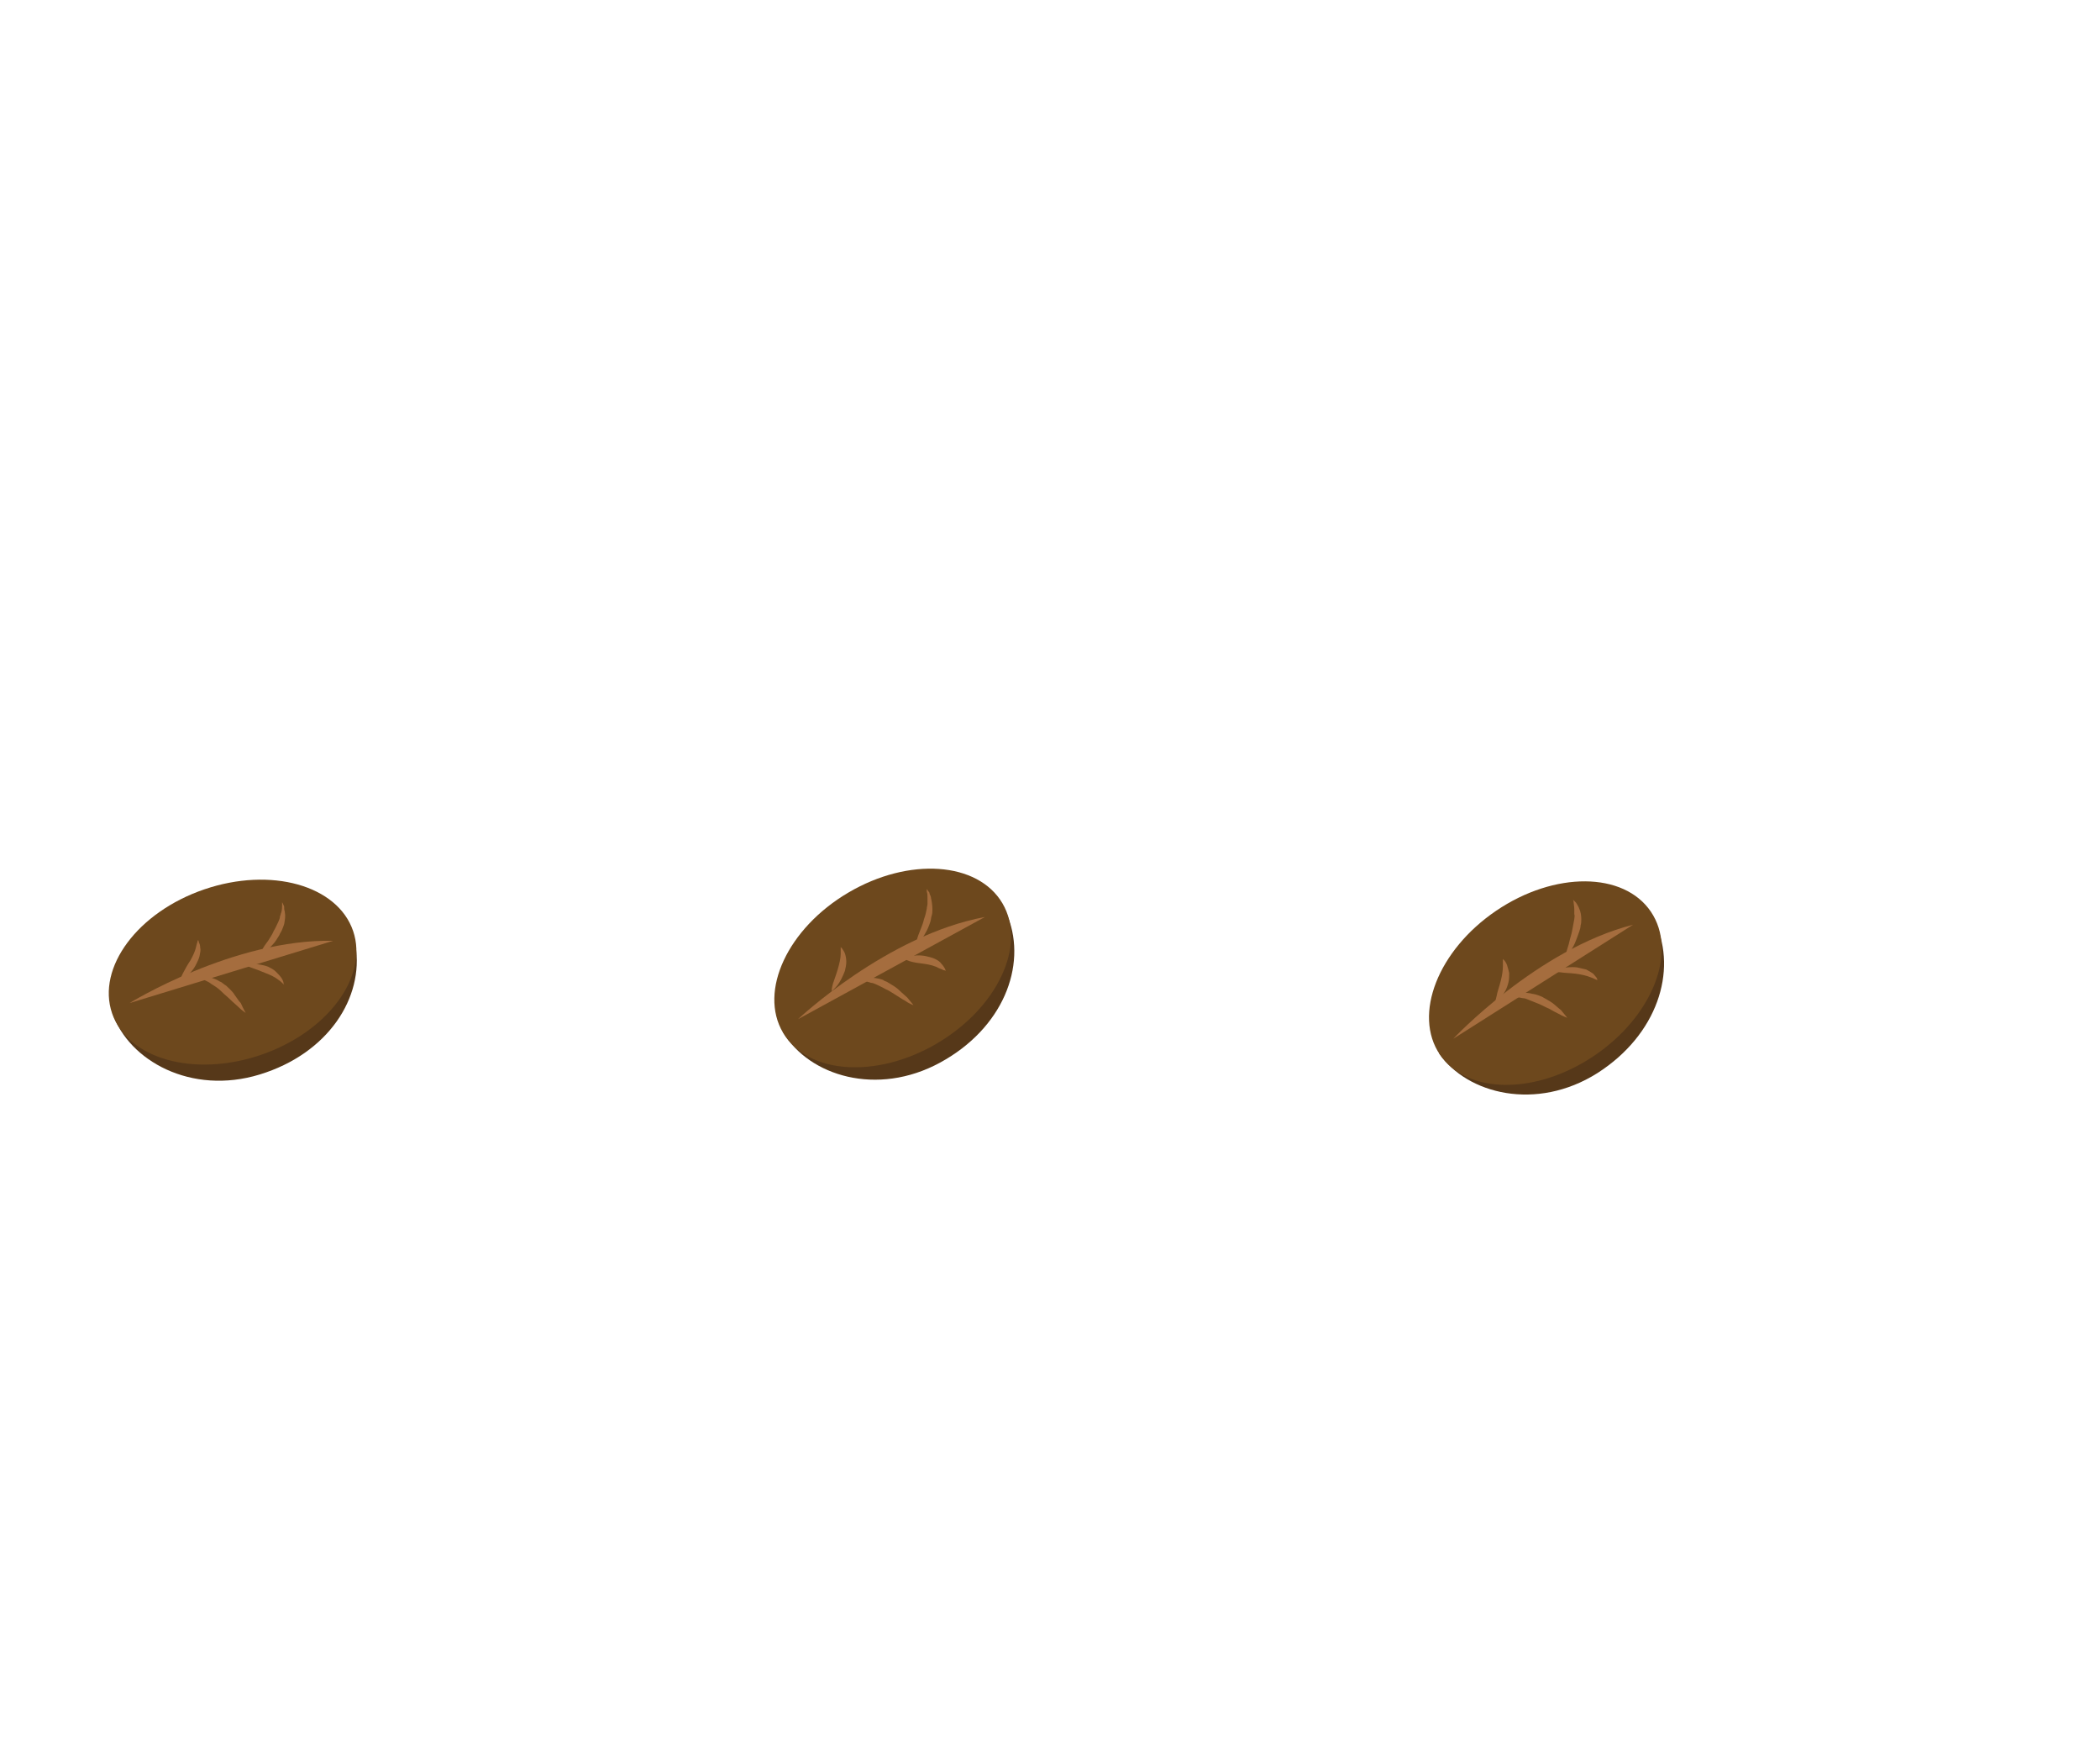 <?xml version="1.0" encoding="utf-8"?>
<!-- Generator: Adobe Illustrator 20.0.0, SVG Export Plug-In . SVG Version: 6.00 Build 0)  -->
<svg version="1.1" id="Layer_1" xmlns="http://www.w3.org/2000/svg" xmlns:xlink="http://www.w3.org/1999/xlink" x="0px" y="0px"
	 viewBox="0 0 300 249" style="enable-background:new 0 0 300 249;" xml:space="preserve">
<style type="text/css">
	.st0{fill:#563819;}
	.st1{fill:#6D481D;}
	.st2{fill:#A56D3E;}
</style>
<g>
	<path class="st0" d="M17.1,146.6c-2.3-6.7,3.4-14.8,12.7-17.9s18.7-0.3,21,6.4"/>
	<path class="st0" d="M50.8,135.1c1.2,7.4-3.9,15.4-13.7,18.4c-9.8,3-18.7-2-21-8.7"/>
	
		<ellipse transform="matrix(0.946 -0.323 0.323 0.946 -43.139 18.232)" class="st1" cx="33.3" cy="138.9" rx="18.2" ry="12.5"/>
	<g>
		<path class="st2" d="M36.8,136.9c0,0,0.2-0.6,0.7-1.3c0.2-0.4,0.5-0.8,0.8-1.2c0.3-0.5,0.6-0.9,0.8-1.4c0.3-0.5,0.5-1,0.7-1.4
			c0.1-0.2,0.2-0.5,0.2-0.7c0.1-0.2,0.1-0.4,0.2-0.6c0.1-0.4,0.1-0.8,0.1-1c0-0.3,0-0.4,0-0.4s0.1,0.1,0.2,0.4
			c0.1,0.1,0.1,0.3,0.1,0.5c0,0.2,0.1,0.4,0.1,0.6c0.1,0.5,0,1-0.1,1.6c-0.1,0.3-0.2,0.6-0.3,0.8c-0.1,0.3-0.3,0.5-0.4,0.8
			c-0.3,0.5-0.6,1-1,1.4c-0.4,0.4-0.7,0.8-1,1.1C37.3,136.5,36.8,136.9,36.8,136.9z"/>
	</g>
	<g>
		<path class="st2" d="M25.7,140.1c0,0,0.1-0.4,0.4-1c0.3-0.6,0.7-1.3,1.1-1.9c0.4-0.7,0.7-1.4,0.8-1.9c0.1-0.3,0.1-0.5,0.2-0.7
			c0-0.2,0.1-0.3,0.1-0.3s0.1,0.1,0.1,0.3c0.1,0.2,0.2,0.4,0.2,0.8c0.1,0.3,0,0.7-0.1,1.2c-0.1,0.4-0.3,0.8-0.5,1.2
			c-0.4,0.8-1,1.4-1.5,1.8C26,139.9,25.7,140.1,25.7,140.1z"/>
	</g>
	<g>
		<path class="st2" d="M34.9,137.8c0,0,0.4-0.1,1.1-0.1c0.6,0,1.5,0.1,2.3,0.4c0.4,0.2,0.8,0.4,1.1,0.7c0.3,0.3,0.6,0.6,0.8,0.9
			c0.2,0.3,0.3,0.6,0.3,0.7c0,0.2,0.1,0.3,0.1,0.3s-0.1-0.1-0.2-0.2c-0.1-0.1-0.3-0.3-0.6-0.5c-0.5-0.4-1.1-0.7-1.9-1
			c-0.7-0.3-1.5-0.6-2.1-0.8C35.3,138,34.9,137.8,34.9,137.8z"/>
	</g>
	<g>
		<path class="st2" d="M35.1,144.7c0,0-0.5-0.3-1.1-0.9c-0.3-0.3-0.7-0.6-1.1-1c-0.4-0.4-0.8-0.7-1.2-1.1c-0.4-0.4-0.8-0.7-1.3-1
			c-0.2-0.1-0.4-0.3-0.6-0.4c-0.2-0.1-0.4-0.2-0.6-0.3c-0.4-0.2-0.7-0.3-1-0.3c-0.2-0.1-0.4-0.1-0.4-0.1s0.1,0,0.4-0.1
			c0.1,0,0.3-0.1,0.5,0c0.2,0,0.4,0,0.6,0c0.5,0,1,0.2,1.5,0.4c0.3,0.1,0.5,0.3,0.8,0.4c0.3,0.2,0.5,0.4,0.7,0.5
			c0.4,0.4,0.9,0.8,1.2,1.3c0.3,0.4,0.6,0.9,0.9,1.2C34.8,144.2,35.1,144.7,35.1,144.7z"/>
	</g>
	<path class="st2" d="M18.5,143.3c0,0,14.9-9.2,29.1-8.9"/>
</g>
<path class="st0" d="M113.3,149.1c-3.6-6.1,0.3-15.1,8.8-20.1c8.5-5,18.3-4.1,21.9,2.1"/>
<path class="st0" d="M144,131c2.7,7-0.7,15.9-9.7,20.8c-9,4.9-18.7,1.9-22.4-4.3"/>
<ellipse transform="matrix(0.861 -0.508 0.508 0.861 -52.589 84.027)" class="st1" cx="127.6" cy="138.3" rx="18.2" ry="12.5"/>
<g>
	<path class="st2" d="M130.6,135.6c0,0,0.1-0.6,0.4-1.4c0.1-0.4,0.3-0.9,0.5-1.4c0.2-0.5,0.4-1,0.5-1.5c0.2-0.5,0.3-1,0.4-1.5
		c0-0.2,0.1-0.5,0.1-0.7c0-0.2,0-0.5,0-0.7c0-0.4,0-0.8-0.1-1c0-0.3,0-0.4,0-0.4s0.1,0.1,0.2,0.3c0.1,0.1,0.2,0.2,0.2,0.4
		c0.1,0.2,0.2,0.4,0.2,0.6c0.1,0.4,0.2,1,0.2,1.6c0,0.3,0,0.6-0.1,0.9c-0.1,0.3-0.1,0.6-0.2,0.9c-0.2,0.6-0.4,1.1-0.7,1.6
		c-0.3,0.5-0.5,0.9-0.8,1.3C131.1,135.2,130.6,135.6,130.6,135.6z"/>
</g>
<g>
	<path class="st2" d="M118.8,141.6c0,0,0-0.4,0.2-1.1c0.2-0.6,0.5-1.4,0.7-2.1c0.2-0.7,0.4-1.5,0.4-2.1c0-0.3,0-0.6,0-0.7
		c0-0.2,0-0.3,0-0.3s0.1,0.1,0.2,0.2c0.1,0.2,0.3,0.4,0.4,0.7c0.1,0.3,0.2,0.7,0.2,1.2c0,0.4-0.1,0.9-0.2,1.3
		c-0.3,0.8-0.7,1.6-1.1,2.1C119.2,141.3,118.8,141.6,118.8,141.6z"/>
</g>
<g>
	<path class="st2" d="M128.9,136.9c0,0,0.4-0.2,1-0.3c0.6-0.1,1.5-0.2,2.4,0c0.4,0.1,0.9,0.2,1.3,0.4c0.4,0.2,0.7,0.4,0.9,0.7
		c0.2,0.2,0.4,0.5,0.5,0.7c0.1,0.2,0.1,0.3,0.1,0.3s-0.1-0.1-0.3-0.1c-0.2-0.1-0.4-0.2-0.7-0.3c-0.5-0.3-1.3-0.5-2-0.6
		c-0.8-0.1-1.6-0.2-2.2-0.4C129.4,137.1,128.9,136.9,128.9,136.9z"/>
</g>
<g>
	<path class="st2" d="M130.5,143.6c0,0-0.6-0.2-1.3-0.7c-0.4-0.2-0.8-0.5-1.3-0.8c-0.5-0.3-0.9-0.6-1.4-0.8c-0.5-0.3-1-0.5-1.4-0.7
		c-0.2-0.1-0.5-0.2-0.7-0.2c-0.2-0.1-0.4-0.1-0.6-0.2c-0.4-0.1-0.8-0.1-1-0.1c-0.3,0-0.4,0-0.4,0s0.1-0.1,0.4-0.2
		c0.1-0.1,0.3-0.1,0.5-0.1c0.2,0,0.4-0.1,0.6-0.1c0.5-0.1,1,0,1.6,0.1c0.3,0.1,0.6,0.1,0.8,0.3c0.3,0.1,0.5,0.2,0.8,0.4
		c0.5,0.3,1,0.6,1.4,1c0.4,0.4,0.8,0.7,1.1,1C130.2,143.2,130.5,143.6,130.5,143.6z"/>
</g>
<path class="st2" d="M114,145.6c0,0,12.7-12,26.7-14.6"/>
<path class="st0" d="M207.1,151.9c-4-5.9-0.6-15.1,7.5-20.6c8.1-5.5,18-5.2,22,0.7"/>
<path class="st0" d="M236.5,131.9c3.1,6.8,0.3,15.9-8.3,21.4c-8.7,5.5-18.6,3-22.6-2.8"/>
<ellipse transform="matrix(0.828 -0.561 0.561 0.828 -40.681 148.09)" class="st1" cx="220.7" cy="140.3" rx="18.2" ry="12.5"/>
<g>
	<path class="st2" d="M223.5,137.3c0,0,0.1-0.6,0.3-1.4c0.1-0.4,0.3-0.9,0.4-1.4c0.1-0.5,0.3-1,0.4-1.6c0.1-0.5,0.2-1.1,0.3-1.6
		c0-0.2,0.1-0.5,0-0.7c0-0.2,0-0.5,0-0.7c0-0.4-0.1-0.8-0.1-1c0-0.3-0.1-0.4-0.1-0.4s0.1,0.1,0.3,0.3c0.1,0.1,0.2,0.2,0.3,0.4
		c0.1,0.2,0.2,0.3,0.3,0.6c0.2,0.4,0.3,1,0.3,1.5c0,0.3,0,0.6-0.1,0.9c0,0.3-0.1,0.6-0.2,0.9c-0.2,0.6-0.4,1.1-0.6,1.6
		c-0.2,0.5-0.5,0.9-0.7,1.3C223.9,136.9,223.5,137.3,223.5,137.3z"/>
</g>
<g>
	<path class="st2" d="M213.6,143.4c0,0,0-0.4,0.2-1.1c0.1-0.6,0.4-1.4,0.6-2.2c0.2-0.8,0.3-1.5,0.3-2.1c0-0.3,0-0.6,0-0.7
		c0-0.2,0-0.3,0-0.3s0.1,0.1,0.2,0.2c0.1,0.1,0.3,0.4,0.4,0.7c0.1,0.3,0.2,0.7,0.3,1.1c0,0.4,0,0.9-0.1,1.3c-0.2,0.9-0.6,1.6-1,2.1
		C213.9,143.1,213.6,143.4,213.6,143.4z"/>
</g>
<g>
	<path class="st2" d="M221.9,138.7c0,0,0.4-0.2,1-0.3c0.6-0.2,1.5-0.3,2.4-0.2c0.4,0.1,0.9,0.2,1.3,0.3c0.4,0.2,0.7,0.4,1,0.6
		c0.2,0.2,0.4,0.5,0.5,0.6c0.1,0.2,0.1,0.3,0.1,0.3s-0.1,0-0.3-0.1c-0.2-0.1-0.4-0.2-0.7-0.3c-0.5-0.2-1.3-0.4-2.1-0.5
		c-0.8-0.1-1.6-0.1-2.2-0.2C222.3,138.9,221.9,138.7,221.9,138.7z"/>
</g>
<g>
	<path class="st2" d="M223.9,145.4c0,0-0.6-0.2-1.3-0.6c-0.4-0.2-0.8-0.4-1.3-0.7c-0.5-0.2-1-0.5-1.5-0.7c-0.5-0.2-1-0.4-1.5-0.6
		c-0.2-0.1-0.5-0.2-0.7-0.2c-0.2,0-0.4-0.1-0.6-0.1c-0.4-0.1-0.8-0.1-1-0.1c-0.3,0-0.4,0-0.4,0s0.1-0.1,0.4-0.2
		c0.1-0.1,0.3-0.1,0.4-0.2c0.2-0.1,0.4-0.1,0.6-0.1c0.5-0.1,1-0.1,1.6,0c0.3,0.1,0.6,0.1,0.9,0.2c0.3,0.1,0.6,0.2,0.8,0.3
		c0.5,0.3,1.1,0.6,1.5,0.9c0.4,0.3,0.8,0.7,1.2,1C223.5,144.9,223.9,145.4,223.9,145.4z"/>
</g>
<path class="st2" d="M207.6,148.4c0,0,12-12.8,25.7-16.3"/>
</svg>
